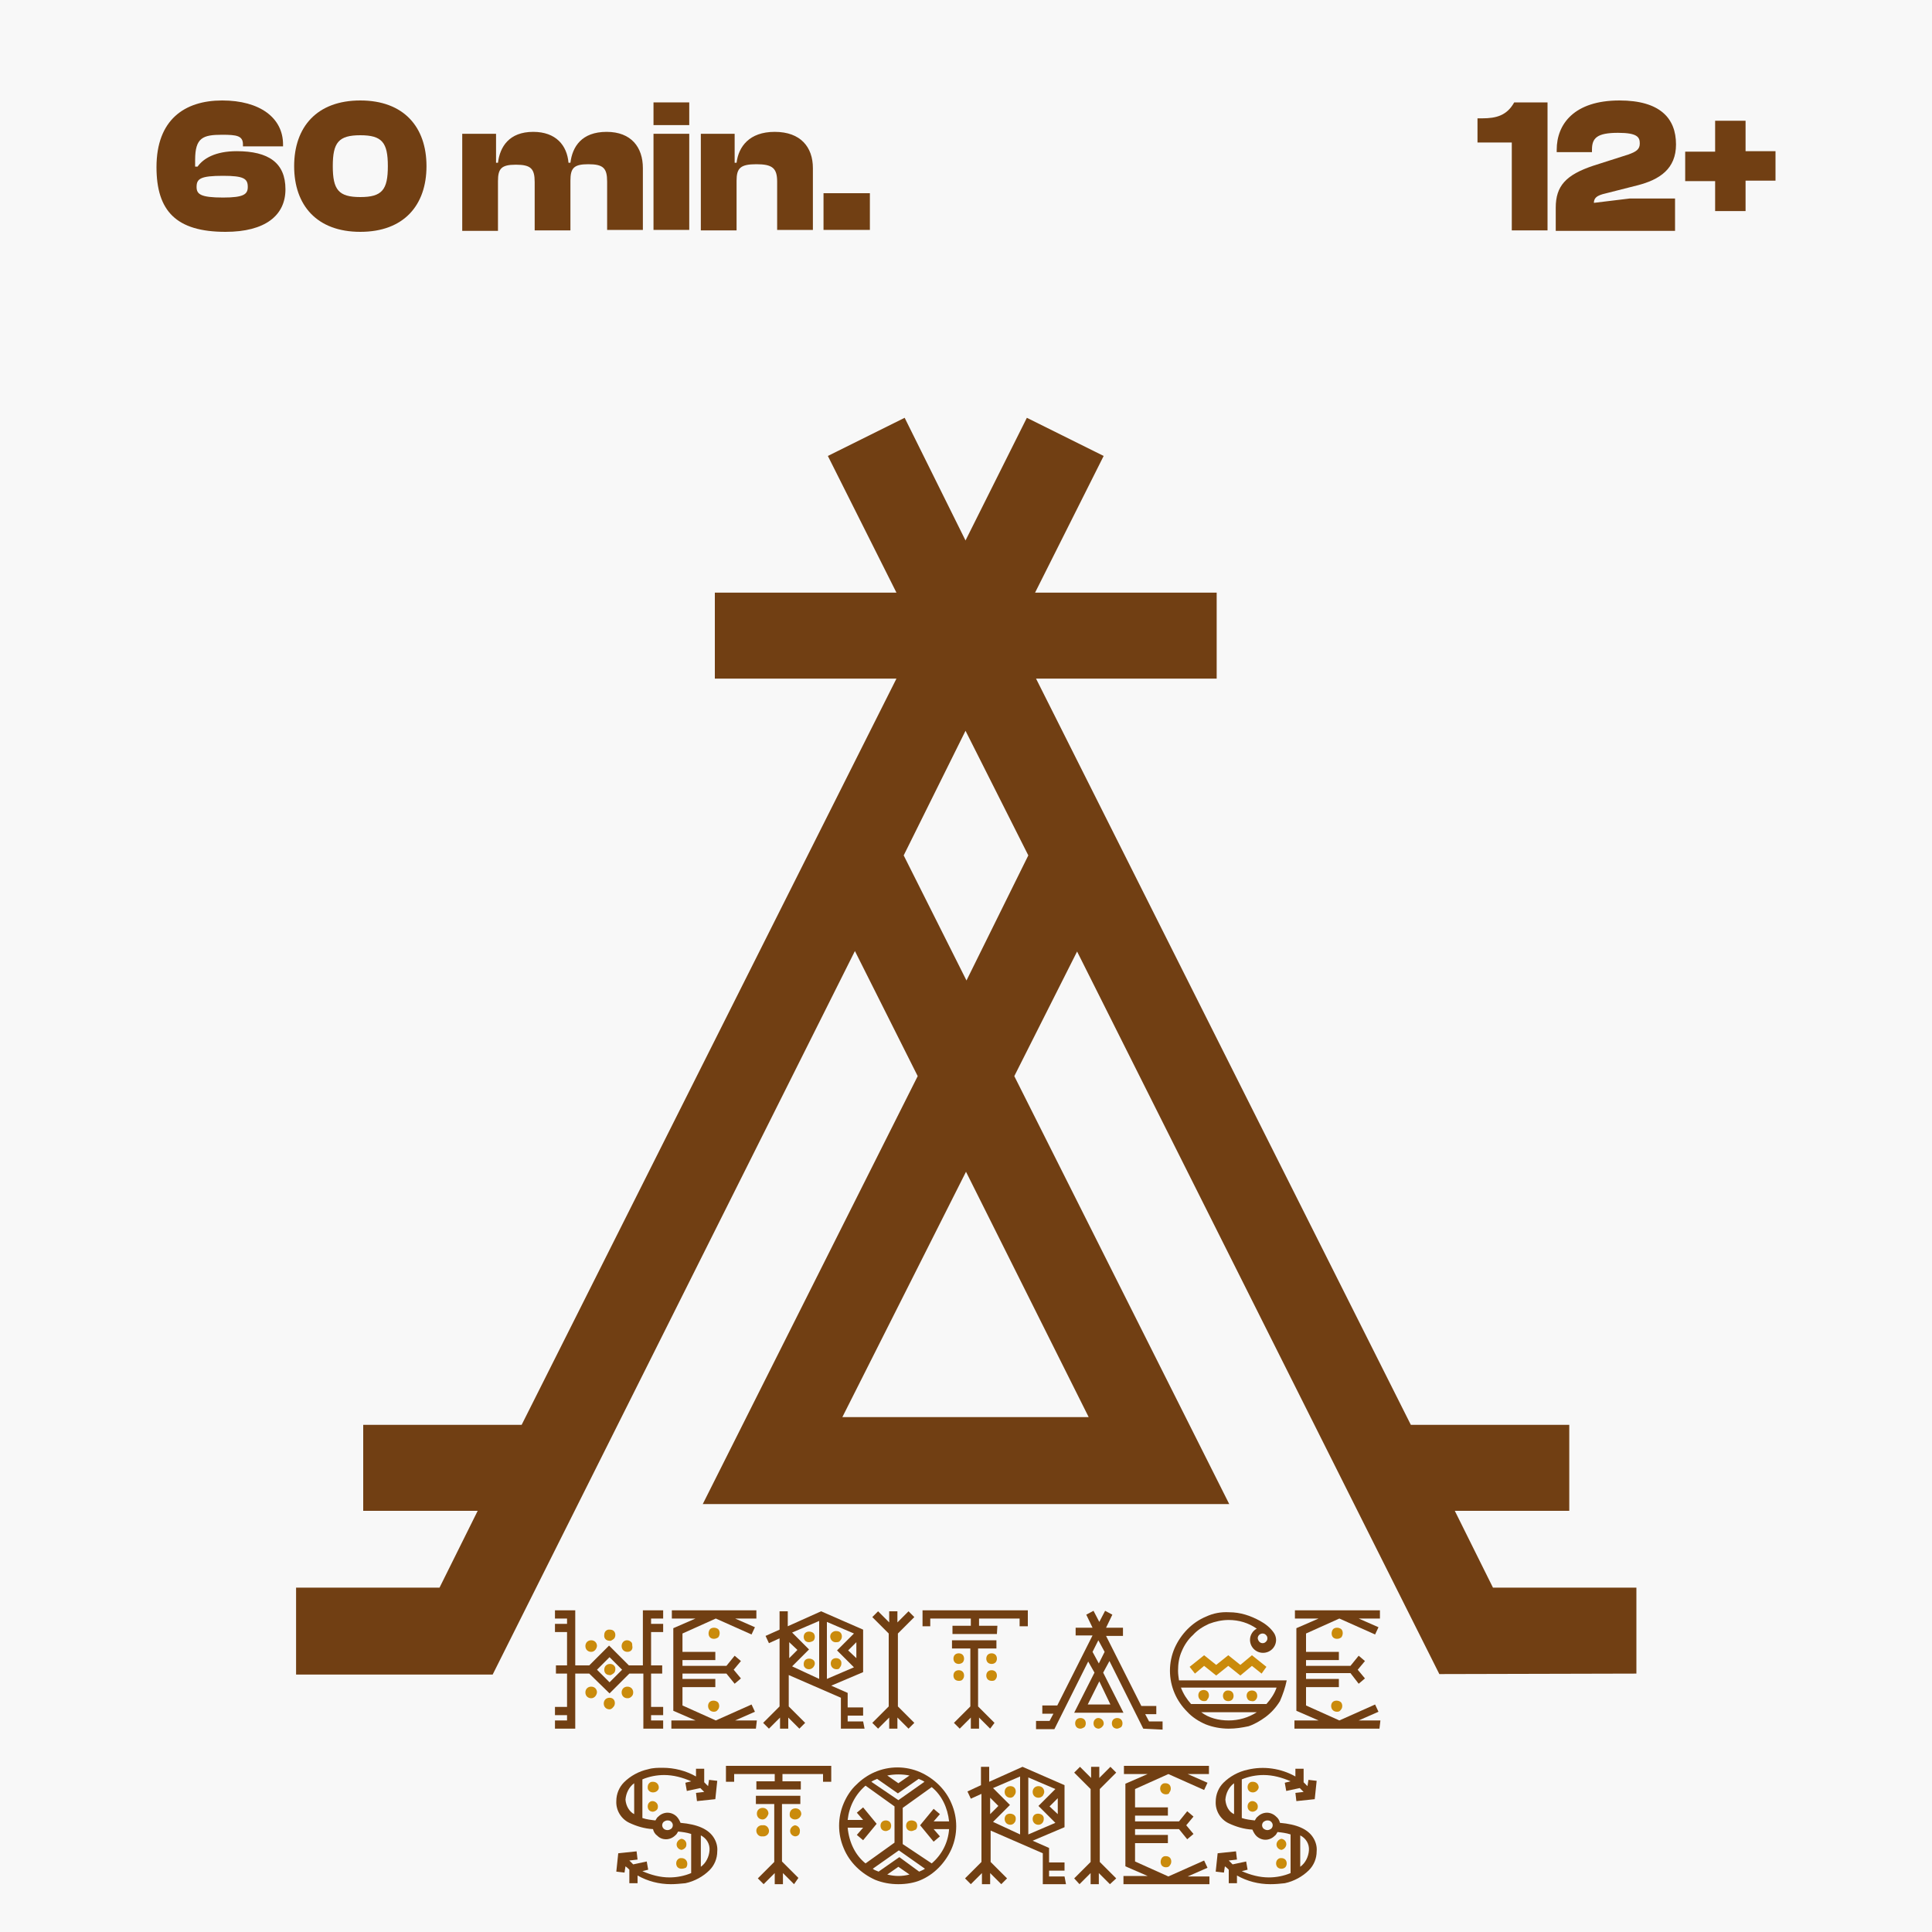 <?xml version="1.0" encoding="utf-8"?>
<!-- Generator: Adobe Illustrator 26.0.1, SVG Export Plug-In . SVG Version: 6.00 Build 0)  -->
<svg version="1.1" id="Слой_1" xmlns="http://www.w3.org/2000/svg" xmlns:xlink="http://www.w3.org/1999/xlink" x="0px" y="0px"
	 viewBox="0 0 400 400" style="enable-background:new 0 0 400 400;" xml:space="preserve">
<style type="text/css">
	.st0{fill:#F8F8F8;}
	.st1{fill:#713F13;}
	.st2{fill:#CA8B0C;}
</style>
<rect x="-30.8" y="-21.7" class="st0" width="461.7" height="444.1"/>
<g>
	<g>
		<path class="st1" d="M32.4,34.6c0-9.8,5.8-13.8,13.6-13.8c7.8,0,12.6,3.6,12.6,9.1v0.4h-8.3v-0.4c0-1.8-1.3-2-4.3-2
			c-4,0-5.6,0.6-5.6,5.2v1.4h0.5c1.2-1.7,3.7-3.2,8.1-3.2c6.6,0,10.1,2.4,10.1,7.9c0,5.4-4.2,8.8-12.4,8.8
			C36.5,48,32.4,43.7,32.4,34.6z M51.3,38.7c0-1.7-0.8-2.3-5.1-2.3c-4.7,0-5.5,0.6-5.5,2.3c0,1.5,0.8,2.2,5.5,2.2
			C50.5,40.9,51.3,40.2,51.3,38.7z"/>
		<path class="st1" d="M60.9,34.4c0-8.1,4.7-13.6,13.7-13.6c9,0,13.7,5.5,13.7,13.6c0,8.1-4.7,13.6-13.7,13.6
			C65.6,48,60.9,42.5,60.9,34.4z M80.3,34.4c0-4.9-1.2-6.4-5.7-6.4c-4.5,0-5.7,1.5-5.7,6.4c0,4.9,1.2,6.4,5.7,6.4
			C79.1,40.8,80.3,39.3,80.3,34.4z"/>
		<path class="st1" d="M95.7,47.6V27.7h7v6h0.4c0.4-3.3,2.3-6.4,7.3-6.4c4.7,0,7,2.8,7.3,6.4h0.4c0.4-3.3,2.3-6.4,7.5-6.4
			c5.1,0,7.5,3.2,7.5,7.5v12.8h-7.4v-10c0-2.8-0.8-3.6-3.9-3.6c-3,0-3.7,0.8-3.7,3.4v10.3h-7.4v-10c0-2.8-0.8-3.6-3.9-3.6
			c-3,0-3.7,0.8-3.7,3.4v10.3H95.7z"/>
		<path class="st1" d="M135.3,25.9v-4.7h7.4v4.7H135.3z M135.3,47.6V27.7h7.4v19.9H135.3z"/>
		<path class="st1" d="M145.1,47.6V27.7h7v6h0.4c0.4-3.3,2.6-6.4,7.9-6.4c5.4,0,7.9,3.2,7.9,7.5v12.8h-7.4v-10c0-2.8-1-3.6-4.3-3.6
			c-3.3,0-4.1,0.8-4.1,3.4v10.3H145.1z"/>
		<path class="st1" d="M170.5,47.6v-7.6h9.6v7.6H170.5z"/>
	</g>
	<g>
		<path class="st1" d="M313,47.6V29.5h-7.1v-5h1c2.9,0,5.1-0.6,6.6-3.3h6.9v26.5H313z"/>
		<path class="st1" d="M322.1,47.6V43c0-4.5,2.1-6.8,7.8-8.7l7.2-2.3c1.7-0.6,2.4-1.1,2.4-2.3c0-1.3-0.5-2.2-4.5-2.2
			c-4.4,0-5.4,1.1-5.4,3.5v0.5h-7.3V31c0-5.3,3.6-10.2,13-10.2c8.4,0,11.7,3.7,11.7,9.1c0,5-3.3,7.3-8.1,8.5l-5.9,1.5
			c-1.7,0.4-3,0.7-3,2.1l7.4-0.9h9.4v6.7H322.1z"/>
		<path class="st1" d="M355.1,43.8v-6.3h-6.2v-6.1h6.2V25h6.3v6.3h6.2v6.1h-6.2v6.3H355.1z"/>
	</g>
</g>
<g>
	<g>
		<g>
			<path class="st2" d="M135.2,371.1c-0.3,0-0.6-0.1-0.8-0.3c-0.3-0.3-0.3-0.5-0.3-0.8s0.1-0.6,0.3-0.8c0.3-0.3,0.5-0.3,0.8-0.3
				c0.7,0,1.2,0.5,1.2,1.2l0,0C136.4,370.6,135.9,371.1,135.2,371.1z"/>
			<path class="st2" d="M135.2,375.1c-0.3,0-0.6-0.1-0.8-0.3c-0.4-0.4-0.4-1.2,0-1.6c0.3-0.3,0.5-0.3,0.8-0.3c0.7,0.1,1.1,0.7,1,1.3
				C136.2,374.6,135.8,375,135.2,375.1L135.2,375.1z"/>
			<path class="st2" d="M209.2,372.2c-0.7,0-1.2-0.5-1.2-1.2s0.5-1.2,1.2-1.2c0.3,0,0.6,0.1,0.8,0.3c0.4,0.4,0.4,1.2,0,1.6
				C209.8,372.1,209.4,372.2,209.2,372.2z"/>
			<path class="st2" d="M215,372.2c-0.7,0-1.2-0.5-1.2-1.2s0.5-1.2,1.2-1.2s1.2,0.5,1.2,1.2c0,0.3-0.2,0.6-0.3,0.8
				C215.6,372.1,215.3,372.2,215,372.2z"/>
			<path class="st2" d="M241.4,371.5c-0.7,0-1.2-0.5-1.2-1.2l0,0c0-0.3,0.1-0.6,0.3-0.8c0.3-0.3,0.5-0.3,0.8-0.3
				c0.3,0,0.6,0.1,0.8,0.3s0.3,0.5,0.3,0.8c0,0.3-0.1,0.6-0.3,0.8C242.1,371.4,241.7,371.5,241.4,371.5z"/>
			<path class="st2" d="M259.4,371.1c-0.3,0-0.6-0.1-0.8-0.3s-0.3-0.5-0.3-0.8s0.1-0.6,0.3-0.8c0.3-0.3,0.5-0.3,0.8-0.3
				c0.7,0,1.2,0.5,1.2,1.2l0,0C260.5,370.6,260,371.1,259.4,371.1z"/>
			<path class="st2" d="M259.4,375.1c-0.3,0-0.6-0.1-0.8-0.3c-0.4-0.4-0.4-1.2,0-1.6c0.3-0.3,0.5-0.3,0.8-0.3c0.7,0.1,1.1,0.7,1,1.3
				C260.4,374.6,260,375,259.4,375.1L259.4,375.1z"/>
			<g>
				<path class="st1" d="M138.9,390.1c-2.4,0-4.8-0.6-6.9-1.8v1.6h-1.7v-2.8c-0.3-0.3-0.5-0.5-0.8-0.7l-0.2,1.3l-1.7-0.2l0.4-3.8
					l3.8-0.4l0.2,1.7l-1.7,0.2c0.3,0.3,0.5,0.5,0.8,0.8l2.8-0.6l0.3,1.7l-1.2,0.3c1.8,0.8,3.7,1.3,5.6,1.3c1.5,0,3.1-0.3,4.5-0.9
					v-8.1c-0.9-0.3-1.8-0.4-2.7-0.5c-0.2,0.3-0.3,0.6-0.6,0.8c-0.5,0.5-1.2,0.8-1.9,0.8c-0.8,0-1.4-0.3-1.9-0.8
					c-0.4-0.3-0.7-0.8-0.8-1.3c-1.8-0.1-3.4-0.6-4.9-1.3c-1.7-0.8-2.8-2.6-2.7-4.5c0-1.5,0.6-2.9,1.6-3.9c1.3-1.3,3.1-2.3,5-2.7
					c1-0.3,2-0.3,3-0.3c2.4,0,4.8,0.6,6.9,1.8v-1.6h1.7v2.8c0.3,0.3,0.5,0.5,0.8,0.8l0.2-1.3l1.7,0.2l-0.4,3.8l-3.8,0.4l-0.2-1.7
					l1.7-0.2c-0.3-0.3-0.5-0.5-0.8-0.8l-2.8,0.6l-0.3-1.7l1.2-0.3c-1.8-0.8-3.7-1.3-5.6-1.3c-1.5,0-3.1,0.3-4.5,0.9v8
					c0.9,0.3,1.8,0.4,2.7,0.5c0.2-0.3,0.3-0.6,0.6-0.8c0.5-0.5,1.2-0.8,1.9-0.8c0.7,0,1.4,0.3,1.9,0.8c0.3,0.3,0.6,0.8,0.8,1.3
					c3.5,0.3,5.8,1.3,6.9,3.1c0.5,0.8,0.8,1.8,0.7,2.8c0,1.5-0.6,2.9-1.6,3.9c-1.3,1.3-3.1,2.3-5,2.7
					C140.8,390,139.9,390.1,138.9,390.1z M131.3,375.6v-6.4c-1.1,0.8-1.7,2.1-1.8,3.4C129.6,373.9,130.3,375.1,131.3,375.6
					L131.3,375.6z M138.2,378.9c0.3,0,0.5-0.1,0.8-0.3c0.4-0.4,0.4-1,0-1.4c-0.2-0.2-0.4-0.3-0.8-0.3c-0.3,0-0.5,0.1-0.8,0.3
					c-0.4,0.4-0.4,1,0,1.4C137.6,378.8,137.9,378.9,138.2,378.9L138.2,378.9z M145.1,386.5c1.1-0.8,1.7-2.1,1.8-3.4
					c0.1-1.3-0.6-2.5-1.8-3.1V386.5z"/>
				<path class="st1" d="M165.8,370.5h-9.2v-1.7h3.8v-1.5H152v1.6h-1.7v-3.3h21.8v3.3h-1.7v-1.6h-8.4v1.5h3.8L165.8,370.5z
					 M164.4,390.1l-2.3-2.3v2.3h-1.7v-2.3l-2.3,2.3l-1.2-1.2l3.4-3.4v-12h-3.8v-1.7h9.2v1.7h-3.8v11.9l3.4,3.4L164.4,390.1z"/>
				<path class="st1" d="M186,390.1c-1.7,0-3.3-0.3-4.8-0.9c-2.9-1.3-5.3-3.6-6.5-6.5c-1.3-3-1.3-6.4,0-9.4c0.6-1.4,1.5-2.8,2.6-3.8
					c1.1-1.1,2.4-2,3.8-2.6c3-1.3,6.4-1.3,9.4,0c2.9,1.3,5.3,3.6,6.5,6.5c1.3,3,1.3,6.4,0,9.4c-1.3,2.9-3.6,5.3-6.5,6.5
					C189.3,389.8,187.7,390.1,186,390.1z M179.2,385.8l6-4.3V374l-6-4.3c-2.1,1.8-3.4,4.3-3.7,7.1h3.2l-1.3-1.5l1.3-1.1l2.8,3.4
					l-2.8,3.4l-1.3-1.1l1.3-1.5h-3.2C175.8,381.5,177.1,384.1,179.2,385.8L179.2,385.8z M186,372.7l5.4-3.8
					c-0.4-0.3-0.8-0.4-1.2-0.6l-4.3,3l-4.3-3c-0.4,0.2-0.8,0.3-1.2,0.6L186,372.7z M190.3,387.5c0.4-0.2,0.8-0.3,1.2-0.6l-5.4-3.8
					l-5.4,3.8c0.3,0.3,0.8,0.4,1.2,0.6l4.3-3L190.3,387.5z M186,369.2l2.3-1.6c-1.5-0.3-3.1-0.3-4.6,0L186,369.2z M186,388.4
					c0.8,0,1.5-0.1,2.3-0.3l-2.3-1.6l-2.3,1.6C184.5,388.3,185.3,388.4,186,388.4z M192.9,385.8c2.1-1.8,3.4-4.3,3.6-7.1h-3.2
					l1.3,1.5l-1.3,1.1l-2.8-3.4l2.8-3.4l1.3,1.1l-1.3,1.5h3.2c-0.3-2.8-1.5-5.4-3.6-7.1l-6,4.3v7.5L192.9,385.8z"/>
				<path class="st1" d="M220.7,390.1h-4.8v-6.4l-10.8-4.7v6.5l3.4,3.4l-1.2,1.2l-2.3-2.3v2.3h-1.7v-2.3l-2.3,2.3l-1.2-1.2l3.4-3.4
					v-14.1l-2.2,1l-0.7-1.5l2.8-1.3v-3.8h1.7v3.1l6.9-3.1c2.9,1.3,5.8,2.5,8.7,3.8v8.7l-6.6,2.8l3.4,1.5v3h3.2v1.7h-3.2v1.2h3.2
					L220.7,390.1z M205,375.6l1.7-1.7l-1.7-1.7V375.6z M211.2,379.8v-12l-5.6,2.4l3.5,3.5l-3.5,3.5L211.2,379.8z M212.9,379.8
					l5.6-2.4l-3.5-3.5l3.5-3.5l-5.6-2.4V379.8z M219,375.6v-3.3l-1.7,1.7L219,375.6z"/>
				<path class="st1" d="M229.8,390.1l-2.3-2.3v2.3h-1.7v-2.3l-2.3,2.3l-1.1-1.2l3.4-3.4v-15.1l-3.4-3.4l1.2-1.2l2.3,2.3v-2.3h1.7
					v2.3l2.3-2.3l1.2,1.2c-1.2,1.2-2.3,2.3-3.4,3.4v15.1l3.4,3.4L229.8,390.1z"/>
				<path class="st1" d="M250.2,390.1h-17.6v-1.7h5l-4.6-2v-17.1l4.6-2h-4.9v-1.7h17.6v1.7h-4.4l4.1,1.8l-0.7,1.5l-7.4-3.3l-6.9,3.1
					v3.8h6.8v1.7h-6.8v1.2h9.1l1.7-2.1l1.3,1.1l-1.5,1.8l1.5,1.8l-1.3,1.1l-1.7-2.1h-9.1v1.2h6.8v1.7h-6.8v3.8l6.9,3.1l7.4-3.3
					l0.7,1.5l-4.1,1.8h4.5v1.6H250.2z"/>
				<path class="st1" d="M263,390.1c-2.4,0-4.8-0.6-6.9-1.8v1.6h-1.7v-2.8c-0.3-0.3-0.5-0.5-0.8-0.7l-0.2,1.3l-1.7-0.2l0.4-3.8
					l3.8-0.4l0.2,1.7l-1.7,0.2c0.3,0.3,0.5,0.5,0.8,0.8l2.8-0.6l0.3,1.7l-1.2,0.3c1.8,0.8,3.7,1.3,5.6,1.3c1.5,0,3.1-0.3,4.5-0.9v-8
					c-0.9-0.3-1.8-0.4-2.7-0.5c-0.2,0.3-0.3,0.6-0.6,0.8c-0.5,0.5-1.2,0.8-1.9,0.8s-1.4-0.3-1.9-0.8c-0.3-0.3-0.6-0.8-0.8-1.3
					c-1.8-0.1-3.4-0.6-4.9-1.3c-1.7-0.8-2.8-2.6-2.7-4.5c0-1.5,0.6-2.9,1.6-3.9c1.3-1.3,3.1-2.3,5-2.7c3.3-0.8,6.9-0.3,9.9,1.4v-1.6
					h1.7v2.8c0.3,0.3,0.5,0.5,0.8,0.8l0.2-1.3l1.7,0.2l-0.4,3.8l-3.8,0.4l-0.2-1.7l1.7-0.2c-0.3-0.3-0.5-0.5-0.8-0.8l-2.8,0.6
					l-0.3-1.7l1.2-0.3c-1.8-0.8-3.7-1.3-5.6-1.3c-1.5,0-3.1,0.3-4.5,0.9v8c0.9,0.3,1.8,0.4,2.7,0.5c0.2-0.3,0.3-0.6,0.6-0.8
					c0.5-0.5,1.2-0.8,1.9-0.8c0.7,0,1.4,0.3,1.9,0.8c0.4,0.3,0.7,0.8,0.8,1.3c3.5,0.3,5.8,1.3,6.9,3.1c0.5,0.8,0.8,1.8,0.7,2.8
					c0,1.5-0.6,2.9-1.6,3.9c-1.3,1.3-3.1,2.3-5,2.7C265.1,390,264.1,390.1,263,390.1z M255.5,375.6v-6.4c-1.1,0.8-1.7,2.1-1.8,3.4
					C253.8,373.9,254.4,375.1,255.5,375.6L255.5,375.6z M262.4,378.9c0.3,0,0.5-0.1,0.8-0.3c0.4-0.4,0.4-1,0-1.4
					c-0.2-0.2-0.4-0.3-0.8-0.3c-0.3,0-0.5,0.1-0.8,0.3c-0.4,0.4-0.4,1,0,1.4C261.9,378.8,262.1,378.9,262.4,378.9L262.4,378.9z
					 M269.2,386.5c1.1-0.8,1.7-2.1,1.8-3.4c0.1-1.3-0.6-2.5-1.8-3.1V386.5z"/>
				<path class="st2" d="M141.1,383c-0.7-0.1-1.1-0.7-1-1.3c0.1-0.5,0.5-0.9,1-1c0.7,0.1,1.1,0.7,1,1.3
					C142.1,382.5,141.6,382.9,141.1,383z"/>
				<path class="st2" d="M141.1,386.9c-0.3,0-0.6-0.1-0.8-0.3c-0.4-0.4-0.4-1.2,0-1.6c0.3-0.3,0.5-0.3,0.8-0.3
					c0.7,0,1.2,0.5,1.2,1.2c0,0.3-0.1,0.6-0.3,0.8C141.7,386.8,141.5,386.9,141.1,386.9z"/>
				<path class="st2" d="M157.9,376.7c-0.7,0-1.2-0.5-1.2-1.2l0,0c0-0.7,0.5-1.2,1.2-1.2l0,0c0.7,0,1.2,0.5,1.2,1.2l0,0
					C158.9,376.2,158.4,376.7,157.9,376.7z"/>
				<path class="st2" d="M157.9,380.2c-0.7,0.1-1.2-0.4-1.3-1c-0.1-0.7,0.4-1.2,1-1.3c0.1,0,0.2,0,0.3,0c0.7-0.1,1.2,0.4,1.3,1
					c0.1,0.7-0.4,1.2-1,1.3C158,380.2,157.9,380.2,157.9,380.2z"/>
				<path class="st2" d="M164.6,376.7c-0.3,0-0.6-0.1-0.8-0.3c-0.3-0.2-0.3-0.5-0.3-0.8c0-0.7,0.5-1.2,1.2-1.2
					c0.7,0,1.2,0.5,1.2,1.2C165.8,376.2,165.3,376.7,164.6,376.7z"/>
				<path class="st2" d="M164.6,380.2c-0.7-0.1-1.1-0.7-1-1.3c0.1-0.5,0.5-0.9,1-1c0.7,0.1,1.1,0.7,1,1.3
					C165.6,379.8,165.2,380.2,164.6,380.2z"/>
				<path class="st2" d="M183.4,379.1c-0.3,0-0.6-0.1-0.8-0.3c-0.4-0.4-0.4-1.2,0-1.6c0.4-0.4,1.2-0.4,1.6,0c0.4,0.4,0.4,1.2,0,1.6
					C184,378.9,183.7,379.1,183.4,379.1z"/>
				<path class="st2" d="M188.7,379.1c-0.3,0-0.6-0.1-0.8-0.3c-0.4-0.4-0.4-1.2,0-1.6c0.4-0.4,1.2-0.4,1.7,0c0.4,0.4,0.4,1.2,0,1.6
					C189.3,378.9,189,379.1,188.7,379.1z"/>
				<path class="st2" d="M209.2,377.8c-0.7,0-1.2-0.5-1.2-1.2c0-0.3,0.1-0.6,0.3-0.8c0.4-0.4,1.2-0.4,1.7,0c0.3,0.3,0.3,0.5,0.3,0.8
					s-0.1,0.6-0.3,0.8C209.8,377.7,209.4,377.8,209.2,377.8z"/>
				<path class="st2" d="M215,377.8c-0.7,0-1.2-0.5-1.2-1.2l0,0c0-0.3,0.1-0.6,0.3-0.8c0.4-0.4,1.2-0.4,1.7,0
					c0.3,0.3,0.3,0.5,0.3,0.8C216.1,377.3,215.6,377.8,215,377.8L215,377.8z"/>
				<path class="st2" d="M241.4,386.6c-0.3,0-0.6-0.1-0.8-0.3c-0.4-0.4-0.4-1.2,0-1.7c0.3-0.3,0.5-0.3,0.8-0.3
					c0.3,0,0.6,0.1,0.8,0.3c0.4,0.4,0.4,1.2,0,1.6C242.1,386.5,241.7,386.6,241.4,386.6z"/>
				<path class="st2" d="M265.3,383c-0.7-0.1-1.1-0.7-1-1.3c0.1-0.5,0.5-0.9,1-1c0.7,0.1,1.1,0.7,1,1.3
					C266.2,382.5,265.8,382.9,265.3,383z"/>
				<path class="st2" d="M265.3,386.9c-0.3,0-0.6-0.1-0.8-0.3c-0.4-0.4-0.4-1.2,0-1.6c0.3-0.3,0.5-0.3,0.8-0.3
					c0.3,0,0.6,0.1,0.8,0.3c0.4,0.4,0.4,1.2,0,1.6C265.9,386.8,265.6,386.9,265.3,386.9z"/>
			</g>
		</g>
		<g>
			<path class="st1" d="M133.2,357.9v-11.4h-2.9l-4.1,4.1l-4.2-4.1h-2.9v11.4h-4.2v-1.7h2.5v-1.1h-2.5v-1.7h2.5v-6.9h-2.3v-1.7h2.3
				v-6.9h-2.5v-1.7h2.5v-1.1h-2.5v-1.7h4.2v11.4h2.9l4.1-4.1l4.1,4.1h2.9v-11.4h4.2v1.7h-2.5v1.1h2.5v1.7h-2.5v6.9h2.3v1.7h-2.3v6.9
				h2.5v1.7h-2.5v1.1h2.5v1.7H133.2z M126.2,348.3l2.6-2.6l-2.6-2.6l-2.6,2.6L126.2,348.3z"/>
			<path class="st1" d="M156.5,357.9H139v-1.7h5l-4.6-2v-17.1l4.6-2h-4.9v-1.7h17.5v1.7h-4.4l4.1,1.8l-0.7,1.5l-7.4-3.3l-6.9,3.1
				v3.8h6.8v1.7h-6.8v1.2h9.1l1.7-2.1l1.3,1.1l-1.5,1.8l1.5,1.8l-1.3,1.1l-1.7-2.1h-9.1v1.1h6.8v1.7h-6.8v3.8l6.9,3.1l7.4-3.3
				l0.7,1.5l-4.1,1.8h4.5L156.5,357.9z"/>
			<path class="st1" d="M179,357.9h-4.9v-6.4l-10.8-4.7v6.5l3.4,3.4l-1.2,1.2l-2.3-2.3v2.3h-1.7v-2.3l-2.3,2.3l-1.2-1.2l3.4-3.4
				v-14.1l-2.2,1l-0.7-1.5l2.9-1.3v-3.8h1.7v3.1l6.9-3.1c2.9,1.3,5.8,2.5,8.7,3.8v8.8l-6.6,2.8l3.4,1.5v3h3.2v1.7h-3.2v1.2h3.2
				L179,357.9z M163.4,343.3l1.7-1.7l-1.7-1.6V343.3z M169.6,347.6v-12l-5.6,2.4l3.5,3.5l-3.5,3.5L169.6,347.6z M171.2,347.6
				l5.6-2.4l-3.5-3.5l3.5-3.5l-5.6-2.4V347.6z M177.3,343.3V340l-1.7,1.7L177.3,343.3z"/>
			<path class="st1" d="M188.1,357.9l-2.3-2.3v2.3h-1.7v-2.3l-2.3,2.3l-1.2-1.2l3.4-3.4v-15.1l-3.4-3.4l1.2-1.2l2.3,2.3v-2.3h1.7
				v2.3l2.3-2.3l1.2,1.2c-1.2,1.2-2.3,2.3-3.4,3.4v15.1l3.4,3.4L188.1,357.9z"/>
			<path class="st1" d="M206.4,338.3h-9.2v-1.7h3.8v-1.5h-8.4v1.6H191v-3.3h21.8v3.3h-1.7v-1.6h-8.4v1.5h3.8L206.4,338.3z
				 M205,357.9l-2.3-2.3v2.3h-1.7v-2.3l-2.3,2.3l-1.2-1.2l3.4-3.4v-12h-3.8v-1.7h9.2v1.7h-3.8v12l3.4,3.4L205,357.9z"/>
			<path class="st1" d="M236.7,357.9l-7-14l-1.3,2.4l4.2,8.3h-10.2l4.2-8.3l-1.3-2.3l-7,14h-3.8v-1.7h2.8l0.8-1.5h-2.3v-1.7h3.1
				l7.3-14.5h-3.5V337h3.5l-1.3-2.7l1.5-0.8l1.2,2.3l1.2-2.3l1.5,0.8l-1.3,2.7h3.5v1.7h-3.5l7.3,14.5h3.1v1.7h-2.3l0.8,1.5h2.8v1.7
				L236.7,357.9z M229.9,352.9l-2.3-4.8l-2.4,4.8H229.9z M227.5,344.4l1.2-2.4l-1.3-2.4l-1.2,2.4L227.5,344.4z"/>
			<path class="st1" d="M254.4,357.9c-1.6,0-3.3-0.3-4.8-0.9c-1.4-0.6-2.8-1.5-3.8-2.6c-1.1-1.1-2-2.4-2.6-3.8c-1.3-3-1.3-6.4,0-9.4
				c1.3-2.9,3.6-5.3,6.5-6.5c1.5-0.7,3.1-1,4.8-0.9c2.3,0,4.4,0.7,6.4,1.8c1.1,0.6,2.1,1.4,2.8,2.4c0.3,0.4,0.5,1,0.5,1.5
				c0,1.5-1.2,2.7-2.7,2.7c-1.5,0-2.7-1.2-2.7-2.7l0,0c0-1,0.6-1.9,1.4-2.3c-1.7-1.2-3.7-1.8-5.8-1.8c-1.4,0-2.8,0.3-4.1,0.8
				c-1.3,0.6-2.4,1.3-3.3,2.3c-1,0.9-1.8,2.1-2.3,3.3c-0.6,1.3-0.8,2.7-0.8,4.1c0,0.7,0.1,1.3,0.2,2h22.3c-0.3,1.5-0.8,2.9-1.4,4.3
				c-0.8,1.3-1.8,2.4-3,3.3c-1.1,0.8-2.3,1.5-3.5,1.9C257.1,357.7,255.8,357.9,254.4,357.9z M262.2,352.8c0.9-1,1.7-2.2,2.1-3.4
				h-19.8c0.5,1.3,1.2,2.4,2.1,3.4H262.2z M254.4,356.2c2.1,0,4.1-0.6,5.8-1.7h-11.5C250.3,355.7,252.3,356.2,254.4,356.2z
				 M261.4,340.2c0.3,0,0.5-0.1,0.7-0.3s0.3-0.4,0.3-0.7c0-0.3-0.1-0.5-0.3-0.7c-0.2-0.2-0.4-0.3-0.7-0.3c-0.5,0-1,0.4-1,1
				C260.5,339.8,260.9,340.2,261.4,340.2L261.4,340.2z"/>
			<path class="st1" d="M285.6,357.9h-17.6v-1.7h5l-4.6-2v-17.1l4.6-2h-4.9v-1.7h17.6v1.7h-4.4l4.1,1.8l-0.7,1.5l-7.4-3.3l-6.9,3.1
				v3.8h6.8v1.7h-6.8v1.2h9.2l1.7-2.1l1.3,1.1l-1.5,1.8l1.5,1.8l-1.3,1.1l-1.7-2.2h-9.2v1.2h6.8v1.7h-6.8v3.8l6.9,3.1l7.4-3.3
				l0.7,1.5l-4.1,1.8h4.5L285.6,357.9z"/>
			<path class="st2" d="M122.4,342c-0.7,0-1.2-0.5-1.2-1.2c0-0.7,0.5-1.2,1.2-1.2s1.2,0.5,1.2,1.2C123.5,341.5,123,342,122.4,342z"
				/>
			<path class="st2" d="M122.4,351.6c-0.7,0-1.2-0.5-1.2-1.2c0-0.7,0.5-1.2,1.2-1.2s1.2,0.5,1.2,1.2
				C123.5,351.1,123,351.6,122.4,351.6z"/>
			<path class="st2" d="M126.2,339.7c-0.7,0-1.2-0.5-1.1-1.2c0-0.7,0.5-1.2,1.2-1.1c0.3,0,0.6,0.1,0.8,0.3c0.4,0.4,0.4,1.2,0,1.6
				C126.7,339.6,126.4,339.8,126.2,339.7z"/>
			<path class="st2" d="M126.2,346.8c-0.3,0-0.6-0.1-0.8-0.3s-0.3-0.5-0.3-0.8c0-0.7,0.5-1.2,1.2-1.2c0.3,0,0.6,0.1,0.8,0.3
				c0.3,0.3,0.3,0.5,0.3,0.8c0,0.3-0.1,0.6-0.3,0.8C126.7,346.7,126.4,346.9,126.2,346.8z"/>
			<path class="st2" d="M126.2,353.9c-0.7,0-1.2-0.5-1.2-1.2c0-0.7,0.5-1.2,1.2-1.2c0.3,0,0.6,0.1,0.8,0.3c0.4,0.4,0.4,1.2,0,1.6
				C126.7,353.8,126.4,353.9,126.2,353.9z"/>
			<path class="st2" d="M129.9,342c-0.7,0-1.2-0.5-1.2-1.2c0-0.7,0.5-1.2,1.1-1.2c0.3,0,0.6,0.1,0.8,0.3c0.3,0.2,0.3,0.5,0.3,0.8
				C131.1,341.5,130.6,342,129.9,342z"/>
			<path class="st2" d="M129.9,351.6c-0.7,0-1.2-0.5-1.2-1.2c0-0.7,0.5-1.2,1.2-1.2c0.7,0,1.2,0.5,1.2,1.2c0,0.3-0.1,0.6-0.3,0.8
				C130.5,351.5,130.3,351.6,129.9,351.6z"/>
			<path class="st2" d="M147.8,339.3c-0.3,0-0.6-0.1-0.8-0.3c-0.4-0.4-0.4-1.2,0-1.7c0.4-0.4,1.2-0.4,1.7,0c0.4,0.4,0.4,1.2,0,1.7
				C148.4,339.2,148.1,339.3,147.8,339.3z"/>
			<path class="st2" d="M147.8,354.4c-0.7,0-1.2-0.5-1.2-1.2l0,0c0-0.3,0.1-0.6,0.3-0.8c0.4-0.4,1.2-0.4,1.7,0
				c0.4,0.4,0.4,1.2,0,1.6C148.4,354.3,148.1,354.4,147.8,354.4z"/>
			<path class="st2" d="M167.5,340c-0.3,0-0.6-0.1-0.8-0.3c-0.4-0.4-0.4-1.2,0-1.6c0.4-0.4,1.2-0.4,1.7,0c0.4,0.4,0.4,1.2,0,1.6
				C168.1,339.9,167.7,340,167.5,340z"/>
			<path class="st2" d="M167.5,345.6c-0.3,0-0.6-0.1-0.8-0.3c-0.3-0.3-0.3-0.5-0.3-0.8c0-0.3,0.1-0.6,0.3-0.8c0.4-0.4,1.2-0.4,1.7,0
				c0.3,0.3,0.3,0.5,0.3,0.8C168.6,345.1,168.1,345.6,167.5,345.6L167.5,345.6z"/>
			<path class="st2" d="M173.2,340c-0.7,0.1-1.2-0.4-1.3-1c-0.1-0.7,0.4-1.2,1-1.3c0.1,0,0.2,0,0.3,0c0.3,0,0.6,0.1,0.8,0.3
				c0.4,0.4,0.4,1.2,0,1.6C173.8,339.9,173.6,340,173.2,340z"/>
			<path class="st2" d="M173.2,345.6c-0.7,0-1.2-0.5-1.2-1.2l0,0c0-0.3,0.1-0.6,0.3-0.8s0.5-0.3,0.8-0.3s0.6,0.1,0.8,0.3
				c0.3,0.3,0.3,0.5,0.3,0.8c0,0.3-0.1,0.6-0.3,0.8C173.8,345.5,173.6,345.6,173.2,345.6z"/>
			<path class="st2" d="M198.5,344.5c-0.3,0-0.6-0.1-0.8-0.3c-0.4-0.4-0.4-1.2,0-1.6c0.4-0.4,1.2-0.4,1.6,0c0.4,0.4,0.4,1.2,0,1.6
				C199.1,344.4,198.7,344.5,198.5,344.5z"/>
			<path class="st2" d="M198.5,348c-0.3,0-0.6-0.1-0.8-0.3c-0.4-0.4-0.4-1.2,0-1.6c0.4-0.4,1.2-0.4,1.6,0c0.4,0.4,0.4,1.2,0,1.6
				C199.1,348,198.7,348,198.5,348z"/>
			<path class="st2" d="M205.3,344.5c-0.3,0-0.6-0.1-0.8-0.3c-0.4-0.4-0.4-1.2,0-1.6c0.4-0.4,1.2-0.4,1.6,0c0.4,0.4,0.4,1.2,0,1.6
				C205.9,344.4,205.6,344.5,205.3,344.5z"/>
			<path class="st2" d="M205.3,348c-0.3,0-0.6-0.1-0.8-0.3c-0.4-0.4-0.4-1.2,0-1.6c0.4-0.4,1.2-0.4,1.6,0c0.4,0.4,0.4,1.2,0,1.6
				C205.9,348,205.6,348,205.3,348z"/>
			<path class="st2" d="M223.7,357.9c-0.3,0-0.6-0.1-0.8-0.3c-0.4-0.4-0.4-1.2,0-1.6c0.4-0.4,1.2-0.4,1.6,0c0.4,0.4,0.4,1.2,0,1.6
				C224.3,357.7,224,357.9,223.7,357.9z"/>
			<path class="st2" d="M227.5,357.9c-0.3,0-0.6-0.1-0.8-0.3c-0.4-0.4-0.4-1.2,0-1.6c0.3-0.3,0.5-0.3,0.8-0.3c0.7,0.1,1.1,0.7,1,1.3
				C228.4,357.4,228,357.8,227.5,357.9L227.5,357.9z"/>
			<path class="st2" d="M231.3,357.9c-0.3,0-0.6-0.1-0.8-0.3c-0.4-0.4-0.4-1.2,0-1.6c0.4-0.4,1.2-0.4,1.6,0c0.4,0.4,0.4,1.2,0,1.6
				C231.9,357.7,231.5,357.9,231.3,357.9z"/>
			<polygon class="st2" points="256.8,346.9 254.3,344.9 251.8,346.9 249.3,344.9 247.4,346.5 246.3,345.1 249.3,342.7 251.8,344.7 
				254.3,342.7 256.8,344.7 259.2,342.7 262.2,345.1 261.2,346.5 259.2,344.9 			"/>
			<path class="st2" d="M249.3,352.2c-0.7,0-1.2-0.5-1.2-1.2c0-0.3,0.1-0.6,0.3-0.8c0.4-0.4,1.2-0.4,1.6,0s0.4,1.2,0,1.6
				C249.9,352.1,249.7,352.2,249.3,352.2z"/>
			<path class="st2" d="M254.3,352.2c-0.3,0-0.6-0.1-0.8-0.3c-0.4-0.4-0.4-1.2,0-1.6c0.3-0.3,0.5-0.3,0.8-0.3s0.6,0.1,0.8,0.3
				c0.4,0.4,0.4,1.2,0,1.6C254.9,352.1,254.6,352.2,254.3,352.2z"/>
			<path class="st2" d="M259.2,352.2c-0.3,0-0.6-0.1-0.8-0.3c-0.4-0.5-0.4-1.2,0-1.6c0.4-0.4,1.2-0.4,1.6,0c0.4,0.4,0.4,1.2,0,1.6
				C259.9,352.1,259.5,352.3,259.2,352.2z"/>
			<path class="st2" d="M276.8,339.3c-0.3,0-0.6-0.1-0.8-0.3c-0.4-0.4-0.4-1.2,0-1.7c0.4-0.4,1.2-0.4,1.7,0c0.4,0.4,0.4,1.2,0,1.7
				C277.4,339.2,277.2,339.3,276.8,339.3z"/>
			<path class="st2" d="M276.8,354.4c-0.7,0-1.2-0.5-1.2-1.2l0,0c0-0.3,0.1-0.6,0.3-0.8c0.4-0.4,1.2-0.4,1.7,0
				c0.4,0.4,0.4,1.2,0,1.6C277.4,354.3,277.2,354.4,276.8,354.4L276.8,354.4z"/>
		</g>
	</g>
	<path class="st1" d="M298,346.6L223,197l-13,25.8l44.5,88.6h-109l44.5-88.6l-13-25.9l-75,149.8H61.3v-18H91l7.9-15.9H75.2v-17.8
		h32.8l77.6-154.5h-37.6v-17.8h37.6l-14.2-28.3l15.9-7.9l12.6,25.4l12.7-25.4l15.9,7.9l-14.2,28.3h37.6v17.8h-37.4l77.6,154.5h32.8
		v17.8h-23.7l7.9,15.9h29.7v17.8L298,346.6z M225.4,293.4L200,242.6l-25.6,50.8H225.4z M200.1,203l12.8-25.9l-13-25.8l-12.8,25.8
		L200.1,203z"/>
</g>
</svg>
